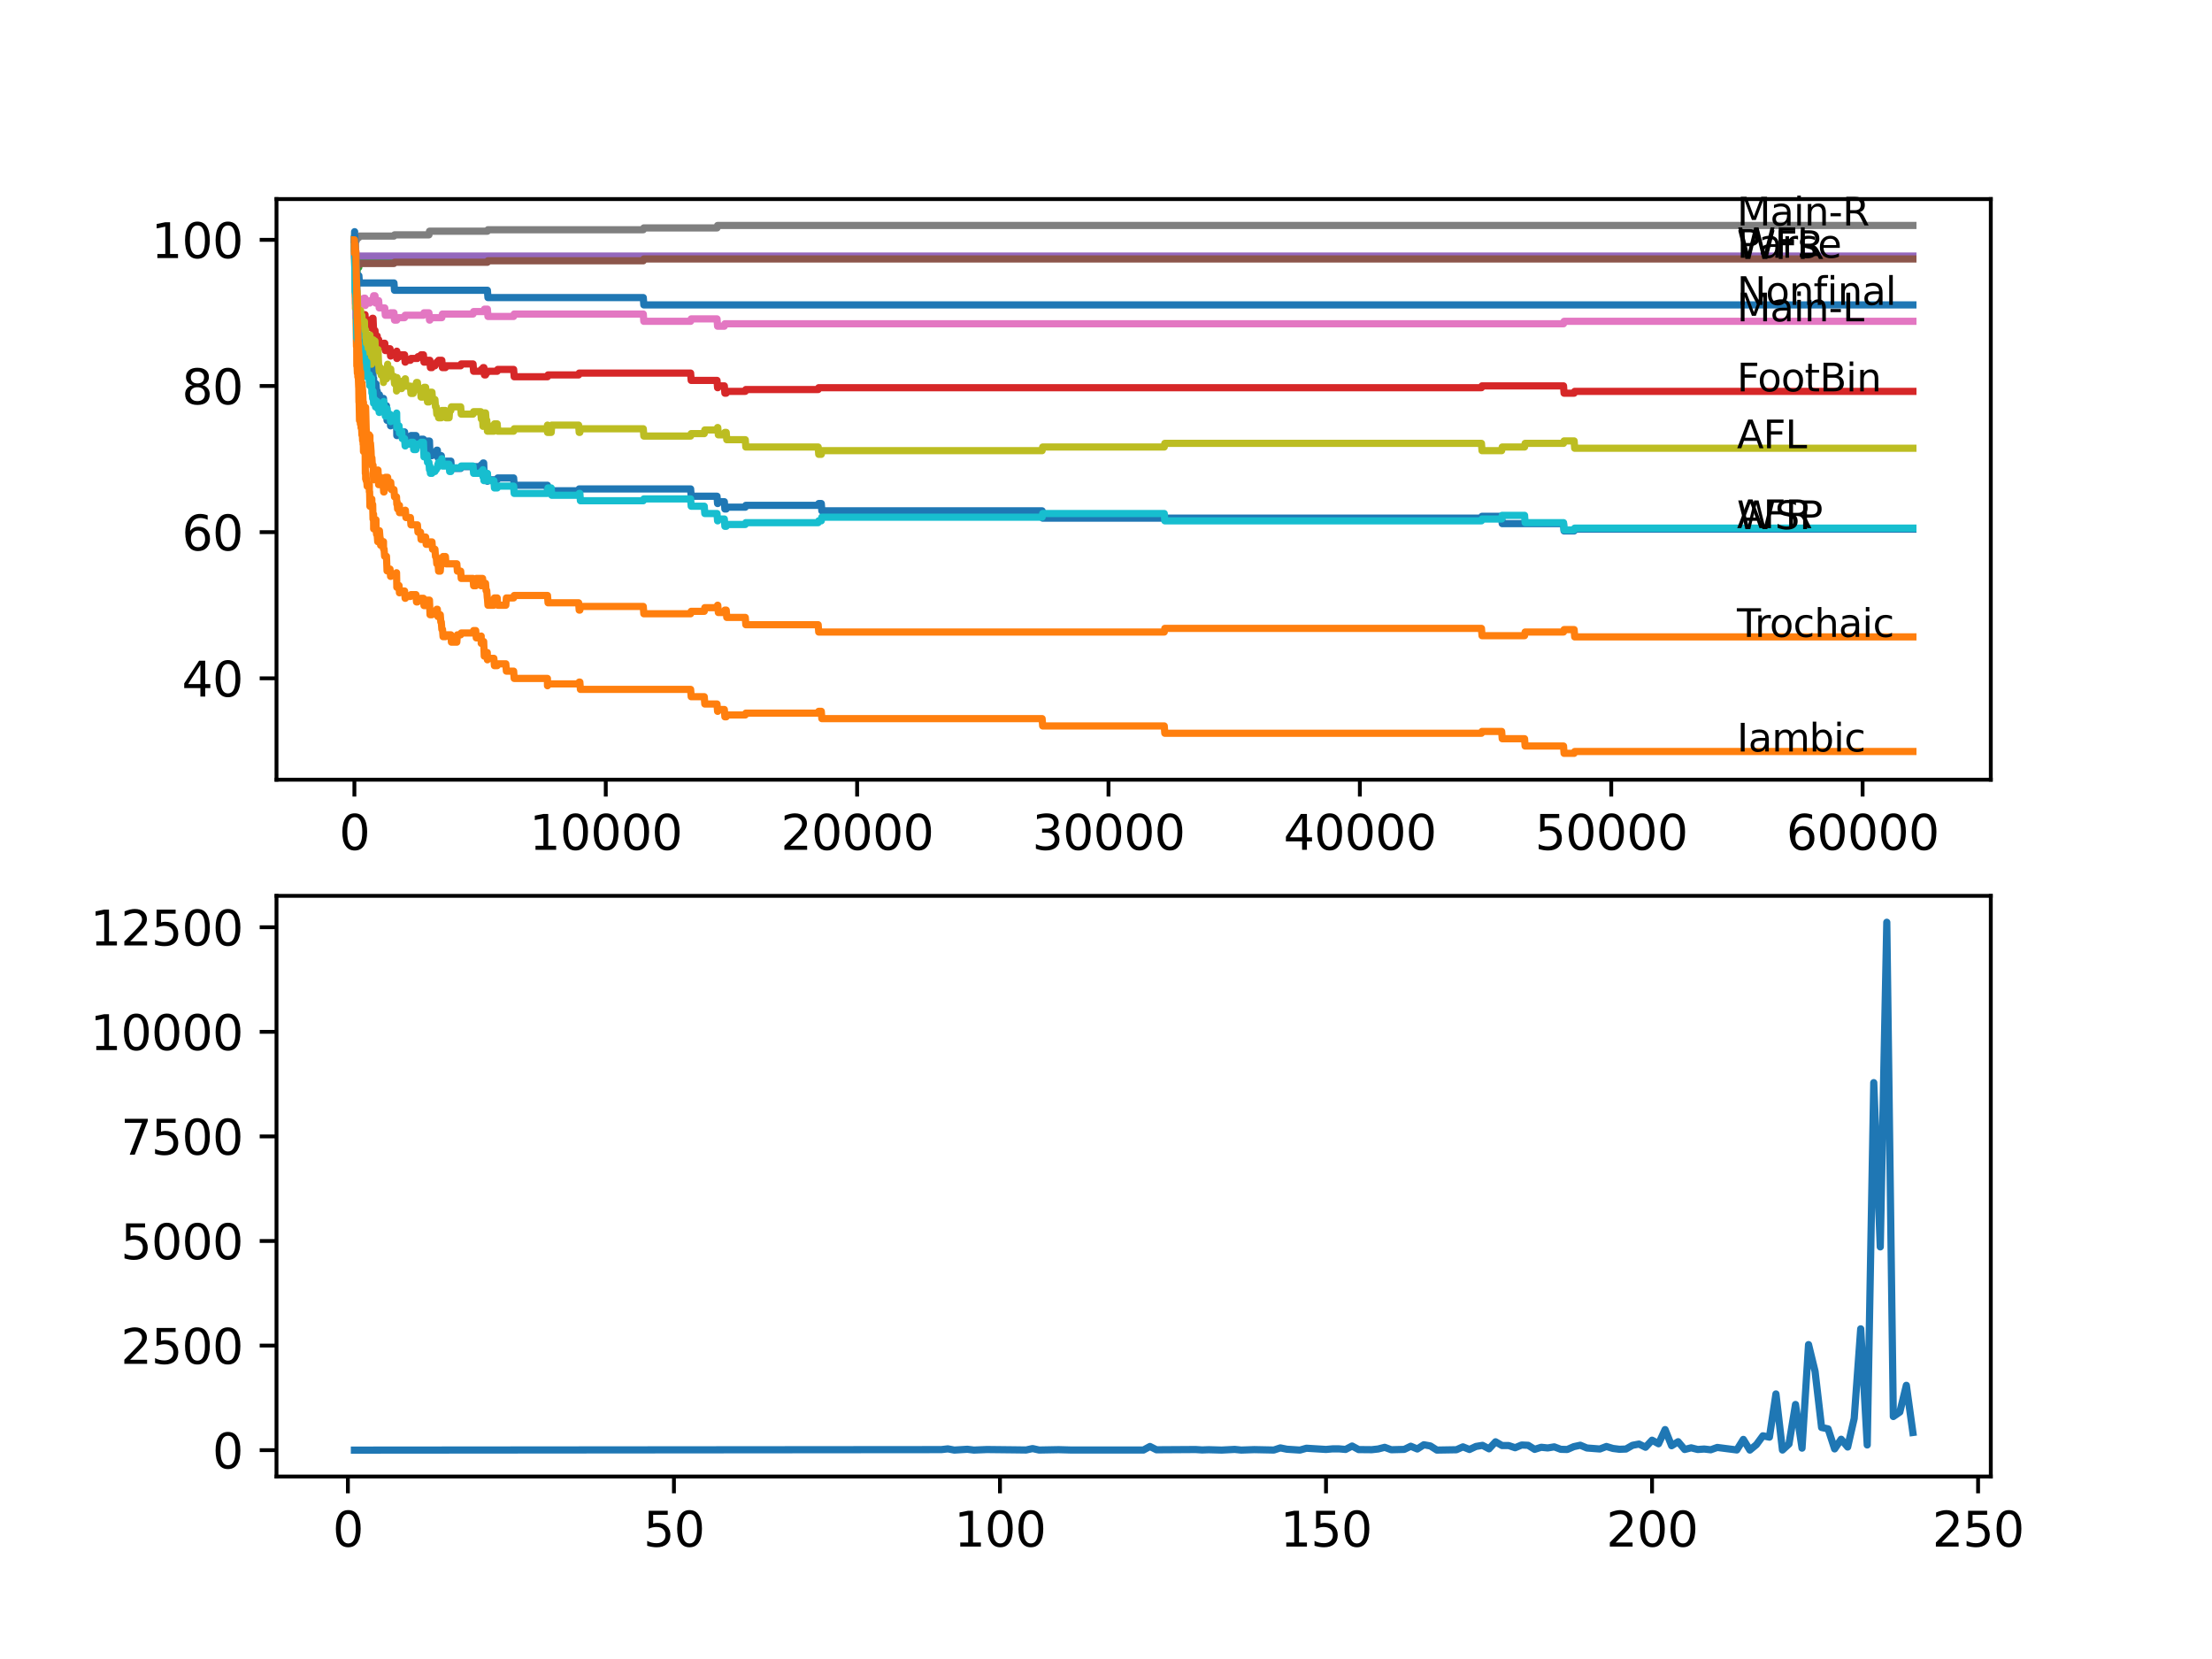 <?xml version="1.0" encoding="utf-8" standalone="no"?>
<!DOCTYPE svg PUBLIC "-//W3C//DTD SVG 1.1//EN"
  "http://www.w3.org/Graphics/SVG/1.1/DTD/svg11.dtd">
<svg xmlns:xlink="http://www.w3.org/1999/xlink" width="460.8pt" height="345.6pt" viewBox="0 0 460.8 345.6" xmlns="http://www.w3.org/2000/svg" version="1.1">
 <defs>
  <style type="text/css">*{stroke-linejoin: round; stroke-linecap: butt}</style>
 </defs>
 <g id="figure_1">
  <g id="patch_1">
   <path d="M 0 345.6 
L 460.8 345.6 
L 460.8 0 
L 0 0 
z
" style="fill: #ffffff"/>
  </g>
  <g id="axes_1">
   <g id="patch_2">
    <path d="M 57.6 162.432 
L 414.72 162.432 
L 414.72 41.472 
L 57.6 41.472 
z
" style="fill: #ffffff"/>
   </g>
   <g id="matplotlib.axis_1">
    <g id="xtick_1">
     <g id="line2d_1">
      <defs>
       <path id="m0b6d29fe6b" d="M 0 0 
L 0 3.5 
" style="stroke: #000000; stroke-width: 0.8"/>
      </defs>
      <g>
       <use xlink:href="#m0b6d29fe6b" x="73.827" y="162.432" style="stroke: #000000; stroke-width: 0.8"/>
      </g>
     </g>
     <g id="text_1">
      <!-- 0 -->
      <g transform="translate(70.646 177.03)scale(0.1 -0.1)">
       <defs>
        <path id="DejaVuSans-30" d="M 2034 4250 
Q 1547 4250 1301 3770 
Q 1056 3291 1056 2328 
Q 1056 1369 1301 889 
Q 1547 409 2034 409 
Q 2525 409 2770 889 
Q 3016 1369 3016 2328 
Q 3016 3291 2770 3770 
Q 2525 4250 2034 4250 
z
M 2034 4750 
Q 2819 4750 3233 4129 
Q 3647 3509 3647 2328 
Q 3647 1150 3233 529 
Q 2819 -91 2034 -91 
Q 1250 -91 836 529 
Q 422 1150 422 2328 
Q 422 3509 836 4129 
Q 1250 4750 2034 4750 
z
" transform="scale(0.016)"/>
       </defs>
       <use xlink:href="#DejaVuSans-30"/>
      </g>
     </g>
    </g>
    <g id="xtick_2">
     <g id="line2d_2">
      <g>
       <use xlink:href="#m0b6d29fe6b" x="126.192" y="162.432" style="stroke: #000000; stroke-width: 0.8"/>
      </g>
     </g>
     <g id="text_2">
      <!-- 10000 -->
      <g transform="translate(110.286 177.03)scale(0.1 -0.1)">
       <defs>
        <path id="DejaVuSans-31" d="M 794 531 
L 1825 531 
L 1825 4091 
L 703 3866 
L 703 4441 
L 1819 4666 
L 2450 4666 
L 2450 531 
L 3481 531 
L 3481 0 
L 794 0 
L 794 531 
z
" transform="scale(0.016)"/>
       </defs>
       <use xlink:href="#DejaVuSans-31"/>
       <use xlink:href="#DejaVuSans-30" x="63.623"/>
       <use xlink:href="#DejaVuSans-30" x="127.246"/>
       <use xlink:href="#DejaVuSans-30" x="190.869"/>
       <use xlink:href="#DejaVuSans-30" x="254.492"/>
      </g>
     </g>
    </g>
    <g id="xtick_3">
     <g id="line2d_3">
      <g>
       <use xlink:href="#m0b6d29fe6b" x="178.556" y="162.432" style="stroke: #000000; stroke-width: 0.8"/>
      </g>
     </g>
     <g id="text_3">
      <!-- 20000 -->
      <g transform="translate(162.65 177.03)scale(0.1 -0.1)">
       <defs>
        <path id="DejaVuSans-32" d="M 1228 531 
L 3431 531 
L 3431 0 
L 469 0 
L 469 531 
Q 828 903 1448 1529 
Q 2069 2156 2228 2338 
Q 2531 2678 2651 2914 
Q 2772 3150 2772 3378 
Q 2772 3750 2511 3984 
Q 2250 4219 1831 4219 
Q 1534 4219 1204 4116 
Q 875 4013 500 3803 
L 500 4441 
Q 881 4594 1212 4672 
Q 1544 4750 1819 4750 
Q 2544 4750 2975 4387 
Q 3406 4025 3406 3419 
Q 3406 3131 3298 2873 
Q 3191 2616 2906 2266 
Q 2828 2175 2409 1742 
Q 1991 1309 1228 531 
z
" transform="scale(0.016)"/>
       </defs>
       <use xlink:href="#DejaVuSans-32"/>
       <use xlink:href="#DejaVuSans-30" x="63.623"/>
       <use xlink:href="#DejaVuSans-30" x="127.246"/>
       <use xlink:href="#DejaVuSans-30" x="190.869"/>
       <use xlink:href="#DejaVuSans-30" x="254.492"/>
      </g>
     </g>
    </g>
    <g id="xtick_4">
     <g id="line2d_4">
      <g>
       <use xlink:href="#m0b6d29fe6b" x="230.921" y="162.432" style="stroke: #000000; stroke-width: 0.8"/>
      </g>
     </g>
     <g id="text_4">
      <!-- 30000 -->
      <g transform="translate(215.015 177.03)scale(0.1 -0.1)">
       <defs>
        <path id="DejaVuSans-33" d="M 2597 2516 
Q 3050 2419 3304 2112 
Q 3559 1806 3559 1356 
Q 3559 666 3084 287 
Q 2609 -91 1734 -91 
Q 1441 -91 1130 -33 
Q 819 25 488 141 
L 488 750 
Q 750 597 1062 519 
Q 1375 441 1716 441 
Q 2309 441 2620 675 
Q 2931 909 2931 1356 
Q 2931 1769 2642 2001 
Q 2353 2234 1838 2234 
L 1294 2234 
L 1294 2753 
L 1863 2753 
Q 2328 2753 2575 2939 
Q 2822 3125 2822 3475 
Q 2822 3834 2567 4026 
Q 2313 4219 1838 4219 
Q 1578 4219 1281 4162 
Q 984 4106 628 3988 
L 628 4550 
Q 988 4650 1302 4700 
Q 1616 4750 1894 4750 
Q 2613 4750 3031 4423 
Q 3450 4097 3450 3541 
Q 3450 3153 3228 2886 
Q 3006 2619 2597 2516 
z
" transform="scale(0.016)"/>
       </defs>
       <use xlink:href="#DejaVuSans-33"/>
       <use xlink:href="#DejaVuSans-30" x="63.623"/>
       <use xlink:href="#DejaVuSans-30" x="127.246"/>
       <use xlink:href="#DejaVuSans-30" x="190.869"/>
       <use xlink:href="#DejaVuSans-30" x="254.492"/>
      </g>
     </g>
    </g>
    <g id="xtick_5">
     <g id="line2d_5">
      <g>
       <use xlink:href="#m0b6d29fe6b" x="283.285" y="162.432" style="stroke: #000000; stroke-width: 0.8"/>
      </g>
     </g>
     <g id="text_5">
      <!-- 40000 -->
      <g transform="translate(267.379 177.03)scale(0.1 -0.1)">
       <defs>
        <path id="DejaVuSans-34" d="M 2419 4116 
L 825 1625 
L 2419 1625 
L 2419 4116 
z
M 2253 4666 
L 3047 4666 
L 3047 1625 
L 3713 1625 
L 3713 1100 
L 3047 1100 
L 3047 0 
L 2419 0 
L 2419 1100 
L 313 1100 
L 313 1709 
L 2253 4666 
z
" transform="scale(0.016)"/>
       </defs>
       <use xlink:href="#DejaVuSans-34"/>
       <use xlink:href="#DejaVuSans-30" x="63.623"/>
       <use xlink:href="#DejaVuSans-30" x="127.246"/>
       <use xlink:href="#DejaVuSans-30" x="190.869"/>
       <use xlink:href="#DejaVuSans-30" x="254.492"/>
      </g>
     </g>
    </g>
    <g id="xtick_6">
     <g id="line2d_6">
      <g>
       <use xlink:href="#m0b6d29fe6b" x="335.65" y="162.432" style="stroke: #000000; stroke-width: 0.8"/>
      </g>
     </g>
     <g id="text_6">
      <!-- 50000 -->
      <g transform="translate(319.744 177.03)scale(0.1 -0.1)">
       <defs>
        <path id="DejaVuSans-35" d="M 691 4666 
L 3169 4666 
L 3169 4134 
L 1269 4134 
L 1269 2991 
Q 1406 3038 1543 3061 
Q 1681 3084 1819 3084 
Q 2600 3084 3056 2656 
Q 3513 2228 3513 1497 
Q 3513 744 3044 326 
Q 2575 -91 1722 -91 
Q 1428 -91 1123 -41 
Q 819 9 494 109 
L 494 744 
Q 775 591 1075 516 
Q 1375 441 1709 441 
Q 2250 441 2565 725 
Q 2881 1009 2881 1497 
Q 2881 1984 2565 2268 
Q 2250 2553 1709 2553 
Q 1456 2553 1204 2497 
Q 953 2441 691 2322 
L 691 4666 
z
" transform="scale(0.016)"/>
       </defs>
       <use xlink:href="#DejaVuSans-35"/>
       <use xlink:href="#DejaVuSans-30" x="63.623"/>
       <use xlink:href="#DejaVuSans-30" x="127.246"/>
       <use xlink:href="#DejaVuSans-30" x="190.869"/>
       <use xlink:href="#DejaVuSans-30" x="254.492"/>
      </g>
     </g>
    </g>
    <g id="xtick_7">
     <g id="line2d_7">
      <g>
       <use xlink:href="#m0b6d29fe6b" x="388.014" y="162.432" style="stroke: #000000; stroke-width: 0.8"/>
      </g>
     </g>
     <g id="text_7">
      <!-- 60000 -->
      <g transform="translate(372.108 177.03)scale(0.1 -0.1)">
       <defs>
        <path id="DejaVuSans-36" d="M 2113 2584 
Q 1688 2584 1439 2293 
Q 1191 2003 1191 1497 
Q 1191 994 1439 701 
Q 1688 409 2113 409 
Q 2538 409 2786 701 
Q 3034 994 3034 1497 
Q 3034 2003 2786 2293 
Q 2538 2584 2113 2584 
z
M 3366 4563 
L 3366 3988 
Q 3128 4100 2886 4159 
Q 2644 4219 2406 4219 
Q 1781 4219 1451 3797 
Q 1122 3375 1075 2522 
Q 1259 2794 1537 2939 
Q 1816 3084 2150 3084 
Q 2853 3084 3261 2657 
Q 3669 2231 3669 1497 
Q 3669 778 3244 343 
Q 2819 -91 2113 -91 
Q 1303 -91 875 529 
Q 447 1150 447 2328 
Q 447 3434 972 4092 
Q 1497 4750 2381 4750 
Q 2619 4750 2861 4703 
Q 3103 4656 3366 4563 
z
" transform="scale(0.016)"/>
       </defs>
       <use xlink:href="#DejaVuSans-36"/>
       <use xlink:href="#DejaVuSans-30" x="63.623"/>
       <use xlink:href="#DejaVuSans-30" x="127.246"/>
       <use xlink:href="#DejaVuSans-30" x="190.869"/>
       <use xlink:href="#DejaVuSans-30" x="254.492"/>
      </g>
     </g>
    </g>
   </g>
   <g id="matplotlib.axis_2">
    <g id="ytick_1">
     <g id="line2d_8">
      <defs>
       <path id="me5b6b0dedb" d="M 0 0 
L -3.5 0 
" style="stroke: #000000; stroke-width: 0.8"/>
      </defs>
      <g>
       <use xlink:href="#me5b6b0dedb" x="57.6" y="141.304" style="stroke: #000000; stroke-width: 0.8"/>
      </g>
     </g>
     <g id="text_8">
      <!-- 40 -->
      <g transform="translate(37.875 145.104)scale(0.1 -0.1)">
       <use xlink:href="#DejaVuSans-34"/>
       <use xlink:href="#DejaVuSans-30" x="63.623"/>
      </g>
     </g>
    </g>
    <g id="ytick_2">
     <g id="line2d_9">
      <g>
       <use xlink:href="#me5b6b0dedb" x="57.6" y="110.858" style="stroke: #000000; stroke-width: 0.8"/>
      </g>
     </g>
     <g id="text_9">
      <!-- 60 -->
      <g transform="translate(37.875 114.657)scale(0.1 -0.1)">
       <use xlink:href="#DejaVuSans-36"/>
       <use xlink:href="#DejaVuSans-30" x="63.623"/>
      </g>
     </g>
    </g>
    <g id="ytick_3">
     <g id="line2d_10">
      <g>
       <use xlink:href="#me5b6b0dedb" x="57.6" y="80.411" style="stroke: #000000; stroke-width: 0.8"/>
      </g>
     </g>
     <g id="text_10">
      <!-- 80 -->
      <g transform="translate(37.875 84.21)scale(0.1 -0.1)">
       <defs>
        <path id="DejaVuSans-38" d="M 2034 2216 
Q 1584 2216 1326 1975 
Q 1069 1734 1069 1313 
Q 1069 891 1326 650 
Q 1584 409 2034 409 
Q 2484 409 2743 651 
Q 3003 894 3003 1313 
Q 3003 1734 2745 1975 
Q 2488 2216 2034 2216 
z
M 1403 2484 
Q 997 2584 770 2862 
Q 544 3141 544 3541 
Q 544 4100 942 4425 
Q 1341 4750 2034 4750 
Q 2731 4750 3128 4425 
Q 3525 4100 3525 3541 
Q 3525 3141 3298 2862 
Q 3072 2584 2669 2484 
Q 3125 2378 3379 2068 
Q 3634 1759 3634 1313 
Q 3634 634 3220 271 
Q 2806 -91 2034 -91 
Q 1263 -91 848 271 
Q 434 634 434 1313 
Q 434 1759 690 2068 
Q 947 2378 1403 2484 
z
M 1172 3481 
Q 1172 3119 1398 2916 
Q 1625 2713 2034 2713 
Q 2441 2713 2670 2916 
Q 2900 3119 2900 3481 
Q 2900 3844 2670 4047 
Q 2441 4250 2034 4250 
Q 1625 4250 1398 4047 
Q 1172 3844 1172 3481 
z
" transform="scale(0.016)"/>
       </defs>
       <use xlink:href="#DejaVuSans-38"/>
       <use xlink:href="#DejaVuSans-30" x="63.623"/>
      </g>
     </g>
    </g>
    <g id="ytick_4">
     <g id="line2d_11">
      <g>
       <use xlink:href="#me5b6b0dedb" x="57.6" y="49.964" style="stroke: #000000; stroke-width: 0.8"/>
      </g>
     </g>
     <g id="text_11">
      <!-- 100 -->
      <g transform="translate(31.512 53.763)scale(0.1 -0.1)">
       <use xlink:href="#DejaVuSans-31"/>
       <use xlink:href="#DejaVuSans-30" x="63.623"/>
       <use xlink:href="#DejaVuSans-30" x="127.246"/>
      </g>
     </g>
    </g>
   </g>
   <g id="line2d_12">
    <path d="M 73.833 49.964 
L 73.875 48.264 
L 73.901 51.309 
L 73.927 50.928 
L 73.932 50.928 
L 74.026 56.891 
L 74.058 56.383 
L 74.126 54.557 
L 74.157 56.84 
L 74.163 56.333 
L 74.273 59.327 
L 74.278 58.565 
L 74.283 58.565 
L 74.309 56.916 
L 74.367 62.244 
L 74.372 61.483 
L 74.403 61.483 
L 74.451 63.005 
L 74.513 62.625 
L 74.519 62.625 
L 74.54 62.244 
L 74.55 65.289 
L 74.597 64.908 
L 74.608 64.908 
L 74.723 67.953 
L 74.728 67.192 
L 74.781 69.552 
L 74.822 69.552 
L 74.849 69.552 
L 74.88 68.79 
L 74.885 70.313 
L 74.959 69.552 
L 74.969 69.552 
L 75.084 71.074 
L 75.131 71.074 
L 75.252 70.313 
L 75.32 70.313 
L 75.33 69.805 
L 75.336 71.328 
L 75.419 70.947 
L 75.477 70.947 
L 75.535 72.469 
L 75.587 72.089 
L 75.597 72.089 
L 75.639 71.708 
L 75.645 73.231 
L 75.692 73.231 
L 75.718 73.231 
L 75.833 72.469 
L 75.917 72.469 
L 76.037 71.708 
L 76.09 71.708 
L 76.173 75.895 
L 76.21 75.133 
L 76.257 74.753 
L 76.262 76.275 
L 76.31 75.895 
L 76.372 75.895 
L 76.488 75.514 
L 76.891 75.514 
L 76.996 75.133 
L 77.064 78.178 
L 77.111 77.798 
L 77.174 77.798 
L 77.289 77.417 
L 77.294 77.417 
L 77.414 76.656 
L 77.472 76.656 
L 77.587 76.275 
L 77.634 76.275 
L 77.755 79.32 
L 77.776 79.32 
L 77.833 78.812 
L 77.839 80.335 
L 77.875 80.335 
L 78.231 80.335 
L 78.331 79.954 
L 78.446 81.477 
L 78.572 81.477 
L 78.687 82.999 
L 78.745 82.999 
L 78.865 82.238 
L 79.043 82.238 
L 79.158 83.76 
L 79.294 83.76 
L 79.41 83.379 
L 79.813 83.379 
L 79.886 82.999 
L 79.891 84.521 
L 79.907 84.521 
L 80.509 84.521 
L 80.63 87.566 
L 80.755 87.566 
L 80.871 87.185 
L 81.248 87.185 
L 81.363 88.708 
L 81.394 88.708 
L 81.509 88.327 
L 82.07 88.327 
L 82.185 88.073 
L 82.599 88.073 
L 82.609 87.693 
L 82.667 90.737 
L 82.672 90.737 
L 82.714 90.737 
L 82.829 90.357 
L 83.211 90.357 
L 83.326 89.976 
L 84.279 89.976 
L 84.395 91.499 
L 84.447 91.499 
L 84.562 91.118 
L 85.494 91.118 
L 85.609 90.737 
L 86.652 90.737 
L 86.767 92.26 
L 86.955 92.26 
L 87.07 91.879 
L 87.599 91.879 
L 87.715 91.499 
L 88.207 91.499 
L 88.322 93.021 
L 88.668 93.021 
L 88.783 92.64 
L 88.945 92.64 
L 89.06 91.879 
L 89.464 91.879 
L 89.584 94.924 
L 89.987 94.924 
L 90.102 94.543 
L 90.605 94.543 
L 90.72 94.163 
L 90.877 94.163 
L 90.993 93.782 
L 91.108 93.782 
L 91.223 95.304 
L 91.254 95.304 
L 91.37 94.924 
L 91.93 94.924 
L 92.045 96.446 
L 92.789 96.446 
L 92.904 96.066 
L 93.92 96.066 
L 94.035 97.588 
L 95.967 97.588 
L 96.082 97.207 
L 100.156 97.207 
L 100.272 96.827 
L 100.533 96.827 
L 100.649 96.446 
L 100.759 96.446 
L 100.879 99.491 
L 101.146 99.491 
L 101.261 99.11 
L 101.397 99.11 
L 101.507 98.73 
L 101.534 100.252 
L 101.623 99.948 
L 103.576 99.948 
L 103.691 99.567 
L 107 99.567 
L 107.116 101.089 
L 114.038 101.089 
L 114.054 102.612 
L 114.148 102.231 
L 120.542 102.231 
L 120.657 101.851 
L 143.87 101.851 
L 143.985 103.373 
L 149.368 103.373 
L 149.484 104.895 
L 149.526 104.895 
L 149.641 104.515 
L 150.892 104.515 
L 151.007 106.037 
L 151.285 106.037 
L 151.4 105.656 
L 155.254 105.656 
L 155.369 105.276 
L 170.44 105.276 
L 170.555 104.895 
L 171.089 104.895 
L 171.204 106.418 
L 217.091 106.418 
L 217.207 107.94 
L 308.614 107.94 
L 308.729 107.559 
L 312.824 107.559 
L 312.939 109.082 
L 325.711 109.082 
L 325.826 110.604 
L 327.921 110.604 
L 328.036 110.223 
L 398.487 110.223 
L 398.487 110.223 
" clip-path="url(#p4aec063106)" style="fill: none; stroke: #1f77b4; stroke-width: 1.5; stroke-linecap: square"/>
   </g>
   <g id="line2d_13">
    <path d="M 73.833 49.964 
L 73.838 49.964 
L 73.843 49.584 
L 73.88 53.389 
L 73.89 53.389 
L 74.032 63.285 
L 74.037 63.285 
L 74.053 62.777 
L 74.058 64.299 
L 74.126 63.538 
L 74.262 72.165 
L 74.273 72.165 
L 74.304 70.135 
L 74.33 76.224 
L 74.356 75.463 
L 74.362 75.463 
L 74.451 77.747 
L 74.477 77.366 
L 74.493 77.366 
L 74.508 74.322 
L 74.55 78.508 
L 74.602 77.62 
L 74.608 77.62 
L 74.723 80.665 
L 74.728 79.903 
L 74.781 83.785 
L 74.812 83.785 
L 74.817 83.785 
L 74.89 87.591 
L 74.938 86.83 
L 74.969 86.83 
L 75.084 88.352 
L 75.131 88.352 
L 75.21 87.591 
L 75.215 89.114 
L 75.231 89.114 
L 75.33 89.114 
L 75.398 90.636 
L 75.44 90.255 
L 75.477 90.255 
L 75.535 91.778 
L 75.587 91.397 
L 75.597 91.397 
L 75.639 91.017 
L 75.645 92.539 
L 75.692 92.539 
L 75.697 92.539 
L 75.718 94.061 
L 75.807 93.3 
L 75.917 93.3 
L 75.964 92.539 
L 75.969 94.061 
L 76.016 94.061 
L 76.043 94.061 
L 76.053 92.539 
L 76.105 98.628 
L 76.137 98.628 
L 76.163 98.628 
L 76.168 98.248 
L 76.173 99.77 
L 76.257 98.628 
L 76.294 100.151 
L 76.367 99.77 
L 76.372 99.77 
L 76.488 101.292 
L 76.891 101.292 
L 76.938 100.912 
L 76.943 102.434 
L 76.985 102.434 
L 76.996 102.434 
L 77.064 105.479 
L 77.111 105.098 
L 77.174 105.098 
L 77.289 104.718 
L 77.294 104.718 
L 77.414 103.956 
L 77.456 103.956 
L 77.472 105.479 
L 77.566 105.098 
L 77.634 105.098 
L 77.708 108.143 
L 77.75 107.635 
L 77.807 107.635 
L 77.818 107.128 
L 77.839 110.173 
L 77.891 110.173 
L 78.116 110.173 
L 78.231 108.65 
L 78.32 108.27 
L 78.326 109.792 
L 78.331 109.792 
L 78.446 111.314 
L 78.572 111.314 
L 78.687 112.837 
L 78.745 112.837 
L 78.865 112.076 
L 78.881 112.076 
L 78.996 110.553 
L 79.043 110.553 
L 79.158 112.076 
L 79.205 112.076 
L 79.294 113.598 
L 79.315 113.217 
L 79.813 113.217 
L 79.886 112.837 
L 79.891 114.359 
L 79.907 114.359 
L 80.007 114.359 
L 80.122 115.881 
L 80.509 115.881 
L 80.63 118.926 
L 80.755 118.926 
L 80.871 118.545 
L 81.248 118.545 
L 81.363 120.068 
L 81.394 120.068 
L 81.509 119.687 
L 82.599 119.687 
L 82.609 119.307 
L 82.667 122.351 
L 82.672 122.351 
L 82.714 122.351 
L 82.829 121.971 
L 83.127 121.971 
L 83.211 123.493 
L 83.237 123.113 
L 84.279 123.113 
L 84.395 124.635 
L 84.447 124.635 
L 84.562 124.254 
L 85.494 124.254 
L 85.609 123.874 
L 86.652 123.874 
L 86.767 125.396 
L 86.955 125.396 
L 87.07 125.015 
L 87.599 125.015 
L 87.715 124.635 
L 88.207 124.635 
L 88.322 126.157 
L 88.668 126.157 
L 88.783 125.777 
L 88.945 125.777 
L 89.06 125.015 
L 89.464 125.015 
L 89.584 128.06 
L 89.987 128.06 
L 90.102 127.68 
L 90.605 127.68 
L 90.72 127.299 
L 90.877 127.299 
L 90.993 126.918 
L 91.108 126.918 
L 91.223 128.441 
L 91.254 128.441 
L 91.37 128.06 
L 91.715 128.06 
L 91.83 129.582 
L 91.93 129.582 
L 92.045 131.105 
L 92.181 131.105 
L 92.296 132.627 
L 92.789 132.627 
L 92.904 132.247 
L 93.92 132.247 
L 94.035 133.769 
L 95.166 133.769 
L 95.281 132.247 
L 95.967 132.247 
L 96.082 131.866 
L 98.544 131.866 
L 98.659 131.359 
L 99.099 131.359 
L 99.214 132.881 
L 100.156 132.881 
L 100.24 132.5 
L 100.245 134.023 
L 100.251 134.023 
L 100.533 134.023 
L 100.649 133.642 
L 100.759 133.642 
L 100.879 136.687 
L 101.146 136.687 
L 101.261 136.306 
L 101.397 136.306 
L 101.507 135.926 
L 101.534 137.448 
L 101.623 137.143 
L 102.879 137.143 
L 102.995 138.666 
L 103.576 138.666 
L 103.691 138.285 
L 105.372 138.285 
L 105.487 139.808 
L 107 139.808 
L 107.116 141.33 
L 114.038 141.33 
L 114.054 142.852 
L 114.148 142.472 
L 120.542 142.472 
L 120.657 142.091 
L 120.793 142.091 
L 120.908 143.613 
L 143.87 143.613 
L 143.985 145.136 
L 146.708 145.136 
L 146.824 146.658 
L 149.368 146.658 
L 149.484 148.18 
L 149.526 148.18 
L 149.641 147.8 
L 150.892 147.8 
L 151.007 149.322 
L 151.285 149.322 
L 151.4 148.942 
L 155.254 148.942 
L 155.369 148.561 
L 170.44 148.561 
L 170.555 148.18 
L 171.089 148.18 
L 171.204 149.703 
L 217.091 149.703 
L 217.207 151.225 
L 242.535 151.225 
L 242.651 152.747 
L 308.614 152.747 
L 308.729 152.367 
L 312.824 152.367 
L 312.939 153.889 
L 317.595 153.889 
L 317.71 155.411 
L 325.711 155.411 
L 325.826 156.934 
L 327.921 156.934 
L 328.036 156.553 
L 398.487 156.553 
L 398.487 156.553 
" clip-path="url(#p4aec063106)" style="fill: none; stroke: #ff7f0e; stroke-width: 1.5; stroke-linecap: square"/>
   </g>
   <g id="line2d_14">
    <path d="M 73.833 49.964 
L 73.848 49.279 
L 73.864 52.324 
L 73.901 52.324 
L 73.906 52.324 
L 73.932 51.436 
L 73.953 53.973 
L 73.995 52.07 
L 74.121 57.094 
L 74.136 57.094 
L 74.236 59.124 
L 74.246 58.109 
L 74.288 58.109 
L 74.419 55.698 
L 74.739 55.698 
L 74.854 54.633 
L 82.07 54.633 
L 82.185 54.379 
L 101.534 54.379 
L 101.649 54.074 
L 134.005 54.074 
L 134.12 53.694 
L 398.487 53.694 
L 398.487 53.694 
" clip-path="url(#p4aec063106)" style="fill: none; stroke: #2ca02c; stroke-width: 1.5; stroke-linecap: square"/>
   </g>
   <g id="line2d_15">
    <path d="M 73.833 49.964 
L 73.948 54.734 
L 73.958 54.43 
L 73.969 54.43 
L 74.089 57.474 
L 74.173 56.079 
L 74.178 57.601 
L 74.194 57.601 
L 74.225 57.601 
L 74.241 57.297 
L 74.252 60.341 
L 74.267 60.341 
L 74.388 63.386 
L 74.451 63.386 
L 74.493 63.005 
L 74.508 66.05 
L 74.529 65.67 
L 74.561 65.67 
L 74.582 65.289 
L 74.587 66.811 
L 74.665 66.05 
L 74.739 66.05 
L 74.77 69.095 
L 74.854 68.714 
L 75.131 68.714 
L 75.252 67.953 
L 75.32 67.953 
L 75.435 67.065 
L 75.535 67.065 
L 75.655 66.304 
L 75.917 66.304 
L 76.037 65.543 
L 76.043 65.543 
L 76.163 68.587 
L 76.283 67.826 
L 76.294 67.826 
L 76.414 67.065 
L 76.891 67.065 
L 77.006 66.684 
L 77.027 66.684 
L 77.064 68.207 
L 77.137 67.826 
L 77.174 67.826 
L 77.289 67.446 
L 77.294 67.446 
L 77.414 66.684 
L 77.472 66.684 
L 77.587 66.304 
L 77.708 66.304 
L 77.823 68.841 
L 78.116 68.841 
L 78.231 70.363 
L 78.347 69.983 
L 78.572 69.983 
L 78.687 71.505 
L 78.745 71.505 
L 78.865 70.744 
L 78.881 70.744 
L 78.996 72.266 
L 79.294 72.266 
L 79.41 71.886 
L 79.813 71.886 
L 79.928 71.505 
L 80.153 71.505 
L 80.268 73.028 
L 80.755 73.028 
L 80.871 72.647 
L 81.248 72.647 
L 81.363 74.169 
L 81.394 74.169 
L 81.509 73.789 
L 82.07 73.789 
L 82.185 73.535 
L 82.599 73.535 
L 82.661 73.154 
L 82.667 74.677 
L 82.693 74.677 
L 82.714 74.677 
L 82.829 74.296 
L 83.211 74.296 
L 83.326 73.916 
L 84.279 73.916 
L 84.395 75.438 
L 84.447 75.438 
L 84.562 75.057 
L 85.494 75.057 
L 85.609 74.677 
L 86.955 74.677 
L 87.07 74.296 
L 87.599 74.296 
L 87.715 73.916 
L 88.207 73.916 
L 88.322 75.438 
L 88.668 75.438 
L 88.783 75.057 
L 89.547 75.057 
L 89.663 76.58 
L 89.987 76.58 
L 90.102 76.199 
L 90.605 76.199 
L 90.72 75.819 
L 90.877 75.819 
L 90.993 75.438 
L 91.254 75.438 
L 91.37 75.057 
L 92.04 75.057 
L 92.155 76.58 
L 92.789 76.58 
L 92.904 76.199 
L 95.967 76.199 
L 96.082 75.819 
L 98.544 75.819 
L 98.659 77.341 
L 100.156 77.341 
L 100.272 76.96 
L 100.533 76.96 
L 100.649 76.58 
L 100.806 76.58 
L 100.921 78.102 
L 101.146 78.102 
L 101.261 77.721 
L 101.397 77.721 
L 101.513 77.341 
L 103.576 77.341 
L 103.691 76.96 
L 107 76.96 
L 107.116 78.483 
L 114.054 78.483 
L 114.169 78.102 
L 120.542 78.102 
L 120.657 77.721 
L 143.87 77.721 
L 143.985 79.244 
L 149.368 79.244 
L 149.484 80.766 
L 149.526 80.766 
L 149.641 80.386 
L 150.892 80.386 
L 151.007 81.908 
L 151.285 81.908 
L 151.4 81.527 
L 155.254 81.527 
L 155.369 81.147 
L 170.44 81.147 
L 170.555 80.766 
L 308.614 80.766 
L 308.729 80.386 
L 325.711 80.386 
L 325.826 81.908 
L 327.921 81.908 
L 328.036 81.527 
L 398.487 81.527 
L 398.487 81.527 
" clip-path="url(#p4aec063106)" style="fill: none; stroke: #d62728; stroke-width: 1.5; stroke-linecap: square"/>
   </g>
   <g id="line2d_16">
    <path d="M 73.833 49.964 
L 73.838 49.66 
L 73.843 51.182 
L 73.927 50.801 
L 73.948 50.801 
L 74.063 52.324 
L 74.136 52.324 
L 74.157 53.846 
L 74.246 53.339 
L 398.487 53.339 
L 398.487 53.339 
" clip-path="url(#p4aec063106)" style="fill: none; stroke: #9467bd; stroke-width: 1.5; stroke-linecap: square"/>
   </g>
   <g id="line2d_17">
    <path d="M 73.833 49.964 
L 73.953 57.068 
L 73.964 56.18 
L 74.058 56.18 
L 74.173 55.876 
L 74.225 55.876 
L 74.346 55.191 
L 74.76 55.191 
L 74.875 54.886 
L 82.07 54.886 
L 82.185 54.633 
L 101.534 54.633 
L 101.649 54.328 
L 134.005 54.328 
L 134.12 53.948 
L 398.487 53.948 
L 398.487 53.948 
" clip-path="url(#p4aec063106)" style="fill: none; stroke: #8c564b; stroke-width: 1.5; stroke-linecap: square"/>
   </g>
   <g id="line2d_18">
    <path d="M 73.833 49.964 
L 73.838 49.66 
L 73.859 53.846 
L 73.901 52.146 
L 74.042 61.483 
L 74.058 61.483 
L 74.126 66.05 
L 74.173 63.64 
L 74.231 64.908 
L 74.294 62.371 
L 74.299 62.371 
L 74.309 63.894 
L 74.409 62.498 
L 74.503 62.498 
L 74.54 64.02 
L 74.613 62.625 
L 74.639 62.625 
L 74.754 62.117 
L 74.76 62.117 
L 74.875 63.64 
L 74.88 63.64 
L 74.995 63.132 
L 75.477 63.132 
L 75.592 62.625 
L 75.697 62.625 
L 75.812 62.117 
L 76.043 62.117 
L 76.1 63.64 
L 76.152 63.132 
L 77.027 63.132 
L 77.142 62.625 
L 77.708 62.625 
L 77.828 61.61 
L 78.116 61.61 
L 78.231 63.132 
L 78.572 63.132 
L 78.687 62.625 
L 78.881 62.625 
L 78.996 64.147 
L 80.153 64.147 
L 80.268 65.67 
L 81.248 65.67 
L 81.363 65.162 
L 82.07 65.162 
L 82.185 66.684 
L 82.661 66.684 
L 82.777 66.177 
L 84.279 66.177 
L 84.395 65.67 
L 88.207 65.67 
L 88.322 65.162 
L 89.359 65.162 
L 89.474 66.684 
L 89.547 66.684 
L 89.663 66.177 
L 92.04 66.177 
L 92.155 65.416 
L 98.544 65.416 
L 98.659 64.908 
L 100.806 64.908 
L 100.921 64.401 
L 101.534 64.401 
L 101.649 65.923 
L 107 65.923 
L 107.116 65.416 
L 134.005 65.416 
L 134.12 66.938 
L 143.87 66.938 
L 143.985 66.431 
L 149.368 66.431 
L 149.484 67.953 
L 150.892 67.953 
L 151.007 67.446 
L 325.711 67.446 
L 325.826 66.938 
L 398.487 66.938 
L 398.487 66.938 
" clip-path="url(#p4aec063106)" style="fill: none; stroke: #e377c2; stroke-width: 1.5; stroke-linecap: square"/>
   </g>
   <g id="line2d_19">
    <path d="M 73.833 49.964 
L 73.901 52.374 
L 73.943 50.345 
L 73.948 49.837 
L 73.953 51.36 
L 74.047 50.472 
L 74.058 50.472 
L 74.173 50.167 
L 74.225 50.167 
L 74.346 49.482 
L 74.76 49.482 
L 74.875 49.178 
L 82.07 49.178 
L 82.185 48.924 
L 89.359 48.924 
L 89.474 48.163 
L 101.534 48.163 
L 101.649 47.858 
L 134.005 47.858 
L 134.12 47.478 
L 149.368 47.478 
L 149.484 46.97 
L 398.487 46.97 
L 398.487 46.97 
" clip-path="url(#p4aec063106)" style="fill: none; stroke: #7f7f7f; stroke-width: 1.5; stroke-linecap: square"/>
   </g>
   <g id="line2d_20">
    <path d="M 73.833 49.964 
L 73.838 49.964 
L 73.979 58.997 
L 73.99 58.997 
L 74.026 58.489 
L 74.063 61.788 
L 74.068 61.788 
L 74.089 61.788 
L 74.194 60.138 
L 74.115 64.325 
L 74.205 60.9 
L 74.21 60.9 
L 74.225 60.392 
L 74.241 63.437 
L 74.299 62.422 
L 74.309 63.944 
L 74.367 60.646 
L 74.403 62.168 
L 74.451 61.788 
L 74.456 63.31 
L 74.493 63.31 
L 74.582 68.131 
L 74.613 67.243 
L 74.618 67.243 
L 74.739 64.452 
L 74.775 69.019 
L 74.859 67.496 
L 74.88 67.496 
L 75.016 64.705 
L 75.131 64.705 
L 75.21 67.75 
L 75.247 66.989 
L 75.32 66.989 
L 75.398 65.72 
L 75.404 67.243 
L 75.425 67.243 
L 75.477 67.243 
L 75.535 66.735 
L 75.54 68.258 
L 75.576 68.258 
L 75.587 68.258 
L 75.597 66.735 
L 75.702 66.989 
L 75.917 66.989 
L 75.98 70.034 
L 76.032 68.511 
L 76.043 68.511 
L 76.09 70.034 
L 76.152 68.765 
L 76.163 68.765 
L 76.257 71.049 
L 76.278 70.287 
L 76.294 70.287 
L 76.414 73.332 
L 76.535 70.287 
L 76.891 70.287 
L 76.938 71.81 
L 77.001 70.287 
L 77.027 70.287 
L 77.064 69.78 
L 77.069 71.302 
L 77.126 71.302 
L 77.174 71.302 
L 77.289 72.825 
L 77.294 72.825 
L 77.399 75.869 
L 77.409 74.347 
L 77.462 74.347 
L 77.577 72.825 
L 77.634 72.825 
L 77.755 70.795 
L 77.776 70.795 
L 77.807 72.317 
L 77.886 71.049 
L 78.116 71.049 
L 78.237 74.093 
L 78.331 74.093 
L 78.446 73.332 
L 78.572 73.332 
L 78.687 72.825 
L 78.745 72.825 
L 78.865 75.869 
L 78.881 75.869 
L 78.996 77.392 
L 79.043 77.392 
L 79.158 76.63 
L 79.294 76.63 
L 79.41 78.153 
L 79.813 78.153 
L 79.886 79.675 
L 79.923 78.914 
L 79.949 78.914 
L 80.064 77.392 
L 80.153 77.392 
L 80.268 78.914 
L 80.509 78.914 
L 80.63 77.392 
L 80.661 77.392 
L 80.755 75.869 
L 80.771 77.392 
L 81.248 77.392 
L 81.363 76.884 
L 81.394 76.884 
L 81.509 78.406 
L 82.07 78.406 
L 82.185 79.929 
L 82.599 79.929 
L 82.609 81.451 
L 82.667 78.66 
L 82.703 78.66 
L 82.714 78.66 
L 82.829 80.183 
L 83.127 80.183 
L 83.211 79.421 
L 83.216 80.944 
L 83.232 80.944 
L 83.677 80.944 
L 83.792 79.421 
L 84.279 79.421 
L 84.395 78.914 
L 84.447 78.914 
L 84.562 80.436 
L 85.494 80.436 
L 85.609 81.959 
L 86.07 81.959 
L 86.186 80.436 
L 86.652 80.436 
L 86.767 79.675 
L 86.955 79.675 
L 87.07 81.197 
L 87.599 81.197 
L 87.715 82.72 
L 88.207 82.72 
L 88.338 80.69 
L 88.668 80.69 
L 88.783 82.212 
L 88.945 82.212 
L 89.06 83.735 
L 89.359 83.735 
L 89.479 82.212 
L 89.547 82.212 
L 89.663 81.705 
L 89.987 81.705 
L 90.102 83.227 
L 90.605 83.227 
L 90.72 84.75 
L 90.877 84.75 
L 90.993 86.272 
L 91.108 86.272 
L 91.223 85.511 
L 91.254 85.511 
L 91.37 87.033 
L 91.93 87.033 
L 92.05 85.511 
L 92.789 85.511 
L 92.904 87.033 
L 93.553 87.033 
L 93.668 85.511 
L 93.92 85.511 
L 94.035 84.75 
L 95.967 84.75 
L 96.082 86.272 
L 98.544 86.272 
L 98.659 85.764 
L 100.156 85.764 
L 100.272 87.287 
L 100.533 87.287 
L 100.617 88.809 
L 100.643 87.287 
L 100.759 87.287 
L 100.874 86.018 
L 101.146 86.018 
L 101.261 87.541 
L 101.397 87.541 
L 101.507 89.063 
L 101.534 88.302 
L 101.539 89.824 
L 101.612 89.824 
L 102.89 89.824 
L 103.005 88.302 
L 103.576 88.302 
L 103.691 89.824 
L 107 89.824 
L 107.116 89.317 
L 114.038 89.317 
L 114.054 88.555 
L 114.059 90.078 
L 114.143 90.078 
L 114.824 90.078 
L 114.939 88.555 
L 120.542 88.555 
L 120.657 90.078 
L 120.793 90.078 
L 120.908 89.317 
L 134.005 89.317 
L 134.12 90.839 
L 143.87 90.839 
L 143.985 90.331 
L 146.708 90.331 
L 146.824 89.57 
L 149.368 89.57 
L 149.484 89.063 
L 149.526 89.063 
L 149.641 90.585 
L 150.892 90.585 
L 151.007 90.078 
L 151.285 90.078 
L 151.4 91.6 
L 155.254 91.6 
L 155.369 93.122 
L 170.44 93.122 
L 170.555 94.645 
L 171.089 94.645 
L 171.204 93.884 
L 217.091 93.884 
L 217.207 93.122 
L 242.535 93.122 
L 242.651 92.361 
L 308.614 92.361 
L 308.729 93.884 
L 312.824 93.884 
L 312.939 93.122 
L 317.595 93.122 
L 317.71 92.361 
L 325.711 92.361 
L 325.826 91.854 
L 327.921 91.854 
L 328.036 93.376 
L 398.487 93.376 
L 398.487 93.376 
" clip-path="url(#p4aec063106)" style="fill: none; stroke: #bcbd22; stroke-width: 1.5; stroke-linecap: square"/>
   </g>
   <g id="line2d_21">
    <path d="M 73.833 49.964 
L 73.979 60.773 
L 73.99 60.773 
L 74.026 58.743 
L 74.042 61.026 
L 74.095 59.453 
L 74.199 63.386 
L 74.157 57.804 
L 74.21 62.625 
L 74.236 61.813 
L 74.252 66.38 
L 74.267 65.873 
L 74.309 70.44 
L 74.388 68.664 
L 74.403 68.664 
L 74.493 67.902 
L 74.498 69.425 
L 74.503 69.425 
L 74.519 70.947 
L 74.566 68.917 
L 74.613 70.059 
L 74.618 70.059 
L 74.639 71.581 
L 74.728 70.313 
L 74.739 69.552 
L 74.765 72.596 
L 74.817 71.454 
L 74.932 73.992 
L 74.969 73.992 
L 75.084 73.231 
L 75.131 73.231 
L 75.21 72.469 
L 75.215 73.992 
L 75.231 73.992 
L 75.32 73.992 
L 75.33 75.514 
L 75.43 74.372 
L 75.477 74.372 
L 75.587 73.484 
L 75.702 75.387 
L 75.917 75.387 
L 75.98 74.626 
L 75.985 76.148 
L 76.016 76.148 
L 76.043 76.148 
L 76.158 78.432 
L 76.163 78.432 
L 76.31 75.768 
L 76.372 75.768 
L 76.414 75.387 
L 76.435 78.432 
L 76.446 78.432 
L 76.891 78.432 
L 76.938 78.051 
L 76.943 79.574 
L 76.985 79.574 
L 76.996 79.574 
L 77.027 78.812 
L 77.032 80.335 
L 77.1 79.954 
L 77.174 79.954 
L 77.289 79.574 
L 77.294 79.574 
L 77.399 78.812 
L 77.472 81.857 
L 77.514 81.477 
L 77.54 81.477 
L 77.634 82.999 
L 77.65 81.477 
L 77.708 81.477 
L 77.823 84.014 
L 77.833 84.014 
L 77.949 83.253 
L 78.116 83.253 
L 78.231 84.775 
L 78.357 83.633 
L 78.572 83.633 
L 78.687 85.156 
L 78.745 85.156 
L 78.865 84.394 
L 78.881 84.394 
L 78.996 85.917 
L 79.043 85.917 
L 79.158 85.156 
L 79.294 85.156 
L 79.41 84.775 
L 79.813 84.775 
L 79.938 83.633 
L 79.949 83.633 
L 80.064 85.156 
L 80.153 85.156 
L 80.268 86.678 
L 80.509 86.678 
L 80.63 85.156 
L 80.661 85.156 
L 80.755 86.678 
L 80.771 86.297 
L 81.248 86.297 
L 81.363 87.82 
L 81.394 87.82 
L 81.509 87.439 
L 82.07 87.439 
L 82.185 87.185 
L 82.599 87.185 
L 82.63 86.044 
L 82.667 89.088 
L 82.682 89.088 
L 82.714 89.088 
L 82.829 88.708 
L 83.127 88.708 
L 83.211 90.23 
L 83.237 89.849 
L 83.677 89.849 
L 83.792 91.372 
L 84.279 91.372 
L 84.395 92.894 
L 84.447 92.894 
L 84.562 92.513 
L 85.494 92.513 
L 85.609 92.133 
L 86.07 92.133 
L 86.186 93.655 
L 86.652 93.655 
L 86.767 92.894 
L 86.955 92.894 
L 87.07 92.513 
L 87.599 92.513 
L 87.715 92.133 
L 88.207 92.133 
L 88.327 95.178 
L 88.668 95.178 
L 88.783 94.797 
L 88.945 94.797 
L 89.06 96.319 
L 89.359 96.319 
L 89.464 97.842 
L 89.469 97.081 
L 89.547 97.081 
L 89.663 98.603 
L 89.987 98.603 
L 90.102 98.222 
L 90.605 98.222 
L 90.72 97.842 
L 90.877 97.842 
L 90.993 97.461 
L 91.108 97.461 
L 91.223 96.7 
L 91.254 96.7 
L 91.37 96.319 
L 91.93 96.319 
L 92.04 95.558 
L 92.155 97.081 
L 92.789 97.081 
L 92.904 96.7 
L 93.553 96.7 
L 93.668 98.222 
L 93.92 98.222 
L 94.035 97.461 
L 95.967 97.461 
L 96.082 97.081 
L 98.544 97.081 
L 98.659 98.603 
L 100.156 98.603 
L 100.272 98.222 
L 100.533 98.222 
L 100.617 97.842 
L 100.622 99.364 
L 100.628 99.364 
L 100.759 99.364 
L 100.806 98.603 
L 100.811 100.125 
L 100.863 100.125 
L 101.146 100.125 
L 101.261 99.745 
L 101.397 99.745 
L 101.523 98.603 
L 101.534 98.603 
L 101.649 100.125 
L 102.89 100.125 
L 103.005 101.648 
L 103.576 101.648 
L 103.691 101.267 
L 107 101.267 
L 107.116 102.789 
L 114.038 102.789 
L 114.153 101.648 
L 114.824 101.648 
L 114.939 103.17 
L 120.542 103.17 
L 120.657 102.789 
L 120.793 102.789 
L 120.908 104.312 
L 134.005 104.312 
L 134.12 103.931 
L 143.87 103.931 
L 143.985 105.453 
L 146.708 105.453 
L 146.824 106.976 
L 149.368 106.976 
L 149.484 108.498 
L 149.526 108.498 
L 149.641 108.117 
L 150.892 108.117 
L 151.007 109.64 
L 151.285 109.64 
L 151.4 109.259 
L 155.254 109.259 
L 155.369 108.879 
L 170.44 108.879 
L 170.555 108.498 
L 171.089 108.498 
L 171.204 107.737 
L 217.091 107.737 
L 217.207 106.976 
L 242.535 106.976 
L 242.651 108.498 
L 308.614 108.498 
L 308.729 108.117 
L 312.824 108.117 
L 312.939 107.356 
L 317.595 107.356 
L 317.71 108.879 
L 325.711 108.879 
L 325.826 110.401 
L 327.921 110.401 
L 328.036 110.02 
L 398.487 110.02 
L 398.487 110.02 
" clip-path="url(#p4aec063106)" style="fill: none; stroke: #17becf; stroke-width: 1.5; stroke-linecap: square"/>
   </g>
   <g id="line2d_22">
    <path d="M 73.833 49.964 
L 73.917 49.101 
L 73.922 50.624 
L 73.937 50.116 
L 73.948 50.116 
L 73.953 49.812 
L 73.964 52.857 
L 74.011 52.857 
L 74.058 52.857 
L 74.173 54.379 
L 74.225 54.379 
L 74.346 57.424 
L 74.76 57.424 
L 74.875 58.946 
L 82.07 58.946 
L 82.185 60.468 
L 101.534 60.468 
L 101.649 61.991 
L 134.005 61.991 
L 134.12 63.513 
L 398.487 63.513 
L 398.487 63.513 
" clip-path="url(#p4aec063106)" style="fill: none; stroke: #1f77b4; stroke-width: 1.5; stroke-linecap: square"/>
   </g>
   <g id="line2d_23">
    <path d="M 73.833 49.964 
L 73.843 49.964 
L 73.869 52.755 
L 73.953 50.852 
L 73.958 50.852 
L 74.074 52.374 
L 74.121 52.374 
L 74.252 58.464 
L 74.273 58.464 
L 74.403 66.076 
L 74.451 65.695 
L 74.456 67.217 
L 74.493 67.217 
L 74.608 71.784 
L 74.613 71.404 
L 74.639 71.404 
L 74.739 74.448 
L 74.754 73.687 
L 74.76 73.687 
L 74.875 77.493 
L 74.89 75.971 
L 74.985 77.493 
L 75.131 77.493 
L 75.21 80.538 
L 75.247 79.777 
L 75.398 79.777 
L 75.514 81.299 
L 75.535 81.299 
L 75.655 84.344 
L 75.697 84.344 
L 75.718 83.836 
L 75.723 85.359 
L 75.796 85.359 
L 75.917 85.359 
L 75.964 88.403 
L 76.032 86.881 
L 76.043 86.881 
L 76.053 88.403 
L 76.105 84.851 
L 76.142 84.851 
L 76.163 84.851 
L 76.289 89.418 
L 76.294 89.418 
L 76.372 90.94 
L 76.404 90.56 
L 76.891 90.56 
L 76.938 92.082 
L 77.001 91.321 
L 77.027 91.321 
L 77.064 90.814 
L 77.069 92.336 
L 77.126 92.336 
L 77.174 92.336 
L 77.289 93.858 
L 77.294 93.858 
L 77.414 96.903 
L 77.456 96.903 
L 77.472 95.381 
L 77.566 96.903 
L 77.708 96.903 
L 77.818 99.948 
L 77.823 98.425 
L 78.231 98.425 
L 78.32 99.948 
L 78.341 98.425 
L 78.572 98.425 
L 78.687 97.918 
L 78.745 97.918 
L 78.865 100.962 
L 79.205 100.962 
L 79.294 99.44 
L 79.315 100.962 
L 79.813 100.962 
L 79.928 102.485 
L 80.007 102.485 
L 80.122 100.962 
L 80.153 100.962 
L 80.268 99.44 
L 80.755 99.44 
L 80.871 100.962 
L 81.248 100.962 
L 81.363 100.455 
L 81.394 100.455 
L 81.509 101.977 
L 82.07 101.977 
L 82.185 103.5 
L 82.599 103.5 
L 82.661 105.022 
L 82.709 104.515 
L 82.714 104.515 
L 82.829 106.037 
L 83.127 106.037 
L 83.211 105.276 
L 83.216 106.798 
L 83.232 106.798 
L 84.279 106.798 
L 84.395 106.291 
L 84.447 106.291 
L 84.562 107.813 
L 85.494 107.813 
L 85.609 109.335 
L 86.955 109.335 
L 87.07 110.858 
L 87.599 110.858 
L 87.715 112.38 
L 88.207 112.38 
L 88.322 111.873 
L 88.668 111.873 
L 88.783 113.395 
L 89.547 113.395 
L 89.663 112.887 
L 89.987 112.887 
L 90.102 114.41 
L 90.605 114.41 
L 90.72 115.932 
L 90.877 115.932 
L 90.993 117.454 
L 91.254 117.454 
L 91.37 118.977 
L 91.715 118.977 
L 91.83 117.454 
L 92.181 117.454 
L 92.296 115.932 
L 92.789 115.932 
L 92.904 117.454 
L 95.166 117.454 
L 95.281 118.977 
L 95.967 118.977 
L 96.082 120.499 
L 98.544 120.499 
L 98.659 122.022 
L 99.099 122.022 
L 99.214 120.499 
L 100.156 120.499 
L 100.24 122.022 
L 100.266 120.499 
L 100.533 120.499 
L 100.649 122.022 
L 100.806 122.022 
L 100.921 121.514 
L 101.146 121.514 
L 101.261 123.036 
L 101.397 123.036 
L 101.513 124.559 
L 101.534 124.559 
L 101.649 126.081 
L 102.879 126.081 
L 102.995 124.559 
L 103.576 124.559 
L 103.691 126.081 
L 105.372 126.081 
L 105.487 124.559 
L 107 124.559 
L 107.116 124.051 
L 114.054 124.051 
L 114.169 125.574 
L 120.542 125.574 
L 120.657 127.096 
L 120.793 127.096 
L 120.908 126.335 
L 134.005 126.335 
L 134.12 127.857 
L 143.87 127.857 
L 143.985 127.35 
L 146.708 127.35 
L 146.824 126.589 
L 149.368 126.589 
L 149.484 126.081 
L 149.526 126.081 
L 149.641 127.603 
L 150.892 127.603 
L 151.007 127.096 
L 151.285 127.096 
L 151.4 128.618 
L 155.254 128.618 
L 155.369 130.141 
L 170.44 130.141 
L 170.555 131.663 
L 242.535 131.663 
L 242.651 130.902 
L 308.614 130.902 
L 308.729 132.424 
L 317.595 132.424 
L 317.71 131.663 
L 325.711 131.663 
L 325.826 131.156 
L 327.921 131.156 
L 328.036 132.678 
L 398.487 132.678 
L 398.487 132.678 
" clip-path="url(#p4aec063106)" style="fill: none; stroke: #ff7f0e; stroke-width: 1.5; stroke-linecap: square"/>
   </g>
   <g id="patch_3">
    <path d="M 57.6 162.432 
L 57.6 41.472 
" style="fill: none; stroke: #000000; stroke-width: 0.8; stroke-linejoin: miter; stroke-linecap: square"/>
   </g>
   <g id="patch_4">
    <path d="M 414.72 162.432 
L 414.72 41.472 
" style="fill: none; stroke: #000000; stroke-width: 0.8; stroke-linejoin: miter; stroke-linecap: square"/>
   </g>
   <g id="patch_5">
    <path d="M 57.6 162.432 
L 414.72 162.432 
" style="fill: none; stroke: #000000; stroke-width: 0.8; stroke-linejoin: miter; stroke-linecap: square"/>
   </g>
   <g id="patch_6">
    <path d="M 57.6 41.472 
L 414.72 41.472 
" style="fill: none; stroke: #000000; stroke-width: 0.8; stroke-linejoin: miter; stroke-linecap: square"/>
   </g>
   <g id="text_12">
    <!-- WSP -->
    <g transform="translate(361.832 110.223)scale(0.08 -0.08)">
     <defs>
      <path id="DejaVuSans-57" d="M 213 4666 
L 850 4666 
L 1831 722 
L 2809 4666 
L 3519 4666 
L 4500 722 
L 5478 4666 
L 6119 4666 
L 4947 0 
L 4153 0 
L 3169 4050 
L 2175 0 
L 1381 0 
L 213 4666 
z
" transform="scale(0.016)"/>
      <path id="DejaVuSans-53" d="M 3425 4513 
L 3425 3897 
Q 3066 4069 2747 4153 
Q 2428 4238 2131 4238 
Q 1616 4238 1336 4038 
Q 1056 3838 1056 3469 
Q 1056 3159 1242 3001 
Q 1428 2844 1947 2747 
L 2328 2669 
Q 3034 2534 3370 2195 
Q 3706 1856 3706 1288 
Q 3706 609 3251 259 
Q 2797 -91 1919 -91 
Q 1588 -91 1214 -16 
Q 841 59 441 206 
L 441 856 
Q 825 641 1194 531 
Q 1563 422 1919 422 
Q 2459 422 2753 634 
Q 3047 847 3047 1241 
Q 3047 1584 2836 1778 
Q 2625 1972 2144 2069 
L 1759 2144 
Q 1053 2284 737 2584 
Q 422 2884 422 3419 
Q 422 4038 858 4394 
Q 1294 4750 2059 4750 
Q 2388 4750 2728 4690 
Q 3069 4631 3425 4513 
z
" transform="scale(0.016)"/>
      <path id="DejaVuSans-50" d="M 1259 4147 
L 1259 2394 
L 2053 2394 
Q 2494 2394 2734 2622 
Q 2975 2850 2975 3272 
Q 2975 3691 2734 3919 
Q 2494 4147 2053 4147 
L 1259 4147 
z
M 628 4666 
L 2053 4666 
Q 2838 4666 3239 4311 
Q 3641 3956 3641 3272 
Q 3641 2581 3239 2228 
Q 2838 1875 2053 1875 
L 1259 1875 
L 1259 0 
L 628 0 
L 628 4666 
z
" transform="scale(0.016)"/>
     </defs>
     <use xlink:href="#DejaVuSans-57"/>
     <use xlink:href="#DejaVuSans-53" x="98.877"/>
     <use xlink:href="#DejaVuSans-50" x="162.354"/>
    </g>
   </g>
   <g id="text_13">
    <!-- Iambic -->
    <g transform="translate(361.832 156.553)scale(0.08 -0.08)">
     <defs>
      <path id="DejaVuSans-49" d="M 628 4666 
L 1259 4666 
L 1259 0 
L 628 0 
L 628 4666 
z
" transform="scale(0.016)"/>
      <path id="DejaVuSans-61" d="M 2194 1759 
Q 1497 1759 1228 1600 
Q 959 1441 959 1056 
Q 959 750 1161 570 
Q 1363 391 1709 391 
Q 2188 391 2477 730 
Q 2766 1069 2766 1631 
L 2766 1759 
L 2194 1759 
z
M 3341 1997 
L 3341 0 
L 2766 0 
L 2766 531 
Q 2569 213 2275 61 
Q 1981 -91 1556 -91 
Q 1019 -91 701 211 
Q 384 513 384 1019 
Q 384 1609 779 1909 
Q 1175 2209 1959 2209 
L 2766 2209 
L 2766 2266 
Q 2766 2663 2505 2880 
Q 2244 3097 1772 3097 
Q 1472 3097 1187 3025 
Q 903 2953 641 2809 
L 641 3341 
Q 956 3463 1253 3523 
Q 1550 3584 1831 3584 
Q 2591 3584 2966 3190 
Q 3341 2797 3341 1997 
z
" transform="scale(0.016)"/>
      <path id="DejaVuSans-6d" d="M 3328 2828 
Q 3544 3216 3844 3400 
Q 4144 3584 4550 3584 
Q 5097 3584 5394 3201 
Q 5691 2819 5691 2113 
L 5691 0 
L 5113 0 
L 5113 2094 
Q 5113 2597 4934 2840 
Q 4756 3084 4391 3084 
Q 3944 3084 3684 2787 
Q 3425 2491 3425 1978 
L 3425 0 
L 2847 0 
L 2847 2094 
Q 2847 2600 2669 2842 
Q 2491 3084 2119 3084 
Q 1678 3084 1418 2786 
Q 1159 2488 1159 1978 
L 1159 0 
L 581 0 
L 581 3500 
L 1159 3500 
L 1159 2956 
Q 1356 3278 1631 3431 
Q 1906 3584 2284 3584 
Q 2666 3584 2933 3390 
Q 3200 3197 3328 2828 
z
" transform="scale(0.016)"/>
      <path id="DejaVuSans-62" d="M 3116 1747 
Q 3116 2381 2855 2742 
Q 2594 3103 2138 3103 
Q 1681 3103 1420 2742 
Q 1159 2381 1159 1747 
Q 1159 1113 1420 752 
Q 1681 391 2138 391 
Q 2594 391 2855 752 
Q 3116 1113 3116 1747 
z
M 1159 2969 
Q 1341 3281 1617 3432 
Q 1894 3584 2278 3584 
Q 2916 3584 3314 3078 
Q 3713 2572 3713 1747 
Q 3713 922 3314 415 
Q 2916 -91 2278 -91 
Q 1894 -91 1617 61 
Q 1341 213 1159 525 
L 1159 0 
L 581 0 
L 581 4863 
L 1159 4863 
L 1159 2969 
z
" transform="scale(0.016)"/>
      <path id="DejaVuSans-69" d="M 603 3500 
L 1178 3500 
L 1178 0 
L 603 0 
L 603 3500 
z
M 603 4863 
L 1178 4863 
L 1178 4134 
L 603 4134 
L 603 4863 
z
" transform="scale(0.016)"/>
      <path id="DejaVuSans-63" d="M 3122 3366 
L 3122 2828 
Q 2878 2963 2633 3030 
Q 2388 3097 2138 3097 
Q 1578 3097 1268 2742 
Q 959 2388 959 1747 
Q 959 1106 1268 751 
Q 1578 397 2138 397 
Q 2388 397 2633 464 
Q 2878 531 3122 666 
L 3122 134 
Q 2881 22 2623 -34 
Q 2366 -91 2075 -91 
Q 1284 -91 818 406 
Q 353 903 353 1747 
Q 353 2603 823 3093 
Q 1294 3584 2113 3584 
Q 2378 3584 2631 3529 
Q 2884 3475 3122 3366 
z
" transform="scale(0.016)"/>
     </defs>
     <use xlink:href="#DejaVuSans-49"/>
     <use xlink:href="#DejaVuSans-61" x="29.492"/>
     <use xlink:href="#DejaVuSans-6d" x="90.771"/>
     <use xlink:href="#DejaVuSans-62" x="188.184"/>
     <use xlink:href="#DejaVuSans-69" x="251.66"/>
     <use xlink:href="#DejaVuSans-63" x="279.443"/>
    </g>
   </g>
   <g id="text_14">
    <!-- Parse -->
    <g transform="translate(361.832 53.694)scale(0.08 -0.08)">
     <defs>
      <path id="DejaVuSans-72" d="M 2631 2963 
Q 2534 3019 2420 3045 
Q 2306 3072 2169 3072 
Q 1681 3072 1420 2755 
Q 1159 2438 1159 1844 
L 1159 0 
L 581 0 
L 581 3500 
L 1159 3500 
L 1159 2956 
Q 1341 3275 1631 3429 
Q 1922 3584 2338 3584 
Q 2397 3584 2469 3576 
Q 2541 3569 2628 3553 
L 2631 2963 
z
" transform="scale(0.016)"/>
      <path id="DejaVuSans-73" d="M 2834 3397 
L 2834 2853 
Q 2591 2978 2328 3040 
Q 2066 3103 1784 3103 
Q 1356 3103 1142 2972 
Q 928 2841 928 2578 
Q 928 2378 1081 2264 
Q 1234 2150 1697 2047 
L 1894 2003 
Q 2506 1872 2764 1633 
Q 3022 1394 3022 966 
Q 3022 478 2636 193 
Q 2250 -91 1575 -91 
Q 1294 -91 989 -36 
Q 684 19 347 128 
L 347 722 
Q 666 556 975 473 
Q 1284 391 1588 391 
Q 1994 391 2212 530 
Q 2431 669 2431 922 
Q 2431 1156 2273 1281 
Q 2116 1406 1581 1522 
L 1381 1569 
Q 847 1681 609 1914 
Q 372 2147 372 2553 
Q 372 3047 722 3315 
Q 1072 3584 1716 3584 
Q 2034 3584 2315 3537 
Q 2597 3491 2834 3397 
z
" transform="scale(0.016)"/>
      <path id="DejaVuSans-65" d="M 3597 1894 
L 3597 1613 
L 953 1613 
Q 991 1019 1311 708 
Q 1631 397 2203 397 
Q 2534 397 2845 478 
Q 3156 559 3463 722 
L 3463 178 
Q 3153 47 2828 -22 
Q 2503 -91 2169 -91 
Q 1331 -91 842 396 
Q 353 884 353 1716 
Q 353 2575 817 3079 
Q 1281 3584 2069 3584 
Q 2775 3584 3186 3129 
Q 3597 2675 3597 1894 
z
M 3022 2063 
Q 3016 2534 2758 2815 
Q 2500 3097 2075 3097 
Q 1594 3097 1305 2825 
Q 1016 2553 972 2059 
L 3022 2063 
z
" transform="scale(0.016)"/>
     </defs>
     <use xlink:href="#DejaVuSans-50"/>
     <use xlink:href="#DejaVuSans-61" x="55.803"/>
     <use xlink:href="#DejaVuSans-72" x="117.082"/>
     <use xlink:href="#DejaVuSans-73" x="158.195"/>
     <use xlink:href="#DejaVuSans-65" x="210.295"/>
    </g>
   </g>
   <g id="text_15">
    <!-- FootBin -->
    <g transform="translate(361.832 81.527)scale(0.08 -0.08)">
     <defs>
      <path id="DejaVuSans-46" d="M 628 4666 
L 3309 4666 
L 3309 4134 
L 1259 4134 
L 1259 2759 
L 3109 2759 
L 3109 2228 
L 1259 2228 
L 1259 0 
L 628 0 
L 628 4666 
z
" transform="scale(0.016)"/>
      <path id="DejaVuSans-6f" d="M 1959 3097 
Q 1497 3097 1228 2736 
Q 959 2375 959 1747 
Q 959 1119 1226 758 
Q 1494 397 1959 397 
Q 2419 397 2687 759 
Q 2956 1122 2956 1747 
Q 2956 2369 2687 2733 
Q 2419 3097 1959 3097 
z
M 1959 3584 
Q 2709 3584 3137 3096 
Q 3566 2609 3566 1747 
Q 3566 888 3137 398 
Q 2709 -91 1959 -91 
Q 1206 -91 779 398 
Q 353 888 353 1747 
Q 353 2609 779 3096 
Q 1206 3584 1959 3584 
z
" transform="scale(0.016)"/>
      <path id="DejaVuSans-74" d="M 1172 4494 
L 1172 3500 
L 2356 3500 
L 2356 3053 
L 1172 3053 
L 1172 1153 
Q 1172 725 1289 603 
Q 1406 481 1766 481 
L 2356 481 
L 2356 0 
L 1766 0 
Q 1100 0 847 248 
Q 594 497 594 1153 
L 594 3053 
L 172 3053 
L 172 3500 
L 594 3500 
L 594 4494 
L 1172 4494 
z
" transform="scale(0.016)"/>
      <path id="DejaVuSans-42" d="M 1259 2228 
L 1259 519 
L 2272 519 
Q 2781 519 3026 730 
Q 3272 941 3272 1375 
Q 3272 1813 3026 2020 
Q 2781 2228 2272 2228 
L 1259 2228 
z
M 1259 4147 
L 1259 2741 
L 2194 2741 
Q 2656 2741 2882 2914 
Q 3109 3088 3109 3444 
Q 3109 3797 2882 3972 
Q 2656 4147 2194 4147 
L 1259 4147 
z
M 628 4666 
L 2241 4666 
Q 2963 4666 3353 4366 
Q 3744 4066 3744 3513 
Q 3744 3084 3544 2831 
Q 3344 2578 2956 2516 
Q 3422 2416 3680 2098 
Q 3938 1781 3938 1306 
Q 3938 681 3513 340 
Q 3088 0 2303 0 
L 628 0 
L 628 4666 
z
" transform="scale(0.016)"/>
      <path id="DejaVuSans-6e" d="M 3513 2113 
L 3513 0 
L 2938 0 
L 2938 2094 
Q 2938 2591 2744 2837 
Q 2550 3084 2163 3084 
Q 1697 3084 1428 2787 
Q 1159 2491 1159 1978 
L 1159 0 
L 581 0 
L 581 3500 
L 1159 3500 
L 1159 2956 
Q 1366 3272 1645 3428 
Q 1925 3584 2291 3584 
Q 2894 3584 3203 3211 
Q 3513 2838 3513 2113 
z
" transform="scale(0.016)"/>
     </defs>
     <use xlink:href="#DejaVuSans-46"/>
     <use xlink:href="#DejaVuSans-6f" x="53.895"/>
     <use xlink:href="#DejaVuSans-6f" x="115.076"/>
     <use xlink:href="#DejaVuSans-74" x="176.258"/>
     <use xlink:href="#DejaVuSans-42" x="215.467"/>
     <use xlink:href="#DejaVuSans-69" x="284.07"/>
     <use xlink:href="#DejaVuSans-6e" x="311.854"/>
    </g>
   </g>
   <g id="text_16">
    <!-- WFL -->
    <g transform="translate(361.832 53.339)scale(0.08 -0.08)">
     <defs>
      <path id="DejaVuSans-4c" d="M 628 4666 
L 1259 4666 
L 1259 531 
L 3531 531 
L 3531 0 
L 628 0 
L 628 4666 
z
" transform="scale(0.016)"/>
     </defs>
     <use xlink:href="#DejaVuSans-57"/>
     <use xlink:href="#DejaVuSans-46" x="98.877"/>
     <use xlink:href="#DejaVuSans-4c" x="156.396"/>
    </g>
   </g>
   <g id="text_17">
    <!-- WFR -->
    <g transform="translate(361.832 53.948)scale(0.08 -0.08)">
     <defs>
      <path id="DejaVuSans-52" d="M 2841 2188 
Q 3044 2119 3236 1894 
Q 3428 1669 3622 1275 
L 4263 0 
L 3584 0 
L 2988 1197 
Q 2756 1666 2539 1819 
Q 2322 1972 1947 1972 
L 1259 1972 
L 1259 0 
L 628 0 
L 628 4666 
L 2053 4666 
Q 2853 4666 3247 4331 
Q 3641 3997 3641 3322 
Q 3641 2881 3436 2590 
Q 3231 2300 2841 2188 
z
M 1259 4147 
L 1259 2491 
L 2053 2491 
Q 2509 2491 2742 2702 
Q 2975 2913 2975 3322 
Q 2975 3731 2742 3939 
Q 2509 4147 2053 4147 
L 1259 4147 
z
" transform="scale(0.016)"/>
     </defs>
     <use xlink:href="#DejaVuSans-57"/>
     <use xlink:href="#DejaVuSans-46" x="98.877"/>
     <use xlink:href="#DejaVuSans-52" x="156.396"/>
    </g>
   </g>
   <g id="text_18">
    <!-- Main-L -->
    <g transform="translate(361.832 66.938)scale(0.08 -0.08)">
     <defs>
      <path id="DejaVuSans-4d" d="M 628 4666 
L 1569 4666 
L 2759 1491 
L 3956 4666 
L 4897 4666 
L 4897 0 
L 4281 0 
L 4281 4097 
L 3078 897 
L 2444 897 
L 1241 4097 
L 1241 0 
L 628 0 
L 628 4666 
z
" transform="scale(0.016)"/>
      <path id="DejaVuSans-2d" d="M 313 2009 
L 1997 2009 
L 1997 1497 
L 313 1497 
L 313 2009 
z
" transform="scale(0.016)"/>
     </defs>
     <use xlink:href="#DejaVuSans-4d"/>
     <use xlink:href="#DejaVuSans-61" x="86.279"/>
     <use xlink:href="#DejaVuSans-69" x="147.559"/>
     <use xlink:href="#DejaVuSans-6e" x="175.342"/>
     <use xlink:href="#DejaVuSans-2d" x="238.721"/>
     <use xlink:href="#DejaVuSans-4c" x="274.805"/>
    </g>
   </g>
   <g id="text_19">
    <!-- Main-R -->
    <g transform="translate(361.832 46.97)scale(0.08 -0.08)">
     <use xlink:href="#DejaVuSans-4d"/>
     <use xlink:href="#DejaVuSans-61" x="86.279"/>
     <use xlink:href="#DejaVuSans-69" x="147.559"/>
     <use xlink:href="#DejaVuSans-6e" x="175.342"/>
     <use xlink:href="#DejaVuSans-2d" x="238.721"/>
     <use xlink:href="#DejaVuSans-52" x="274.805"/>
    </g>
   </g>
   <g id="text_20">
    <!-- AFL -->
    <g transform="translate(361.832 93.376)scale(0.08 -0.08)">
     <defs>
      <path id="DejaVuSans-41" d="M 2188 4044 
L 1331 1722 
L 3047 1722 
L 2188 4044 
z
M 1831 4666 
L 2547 4666 
L 4325 0 
L 3669 0 
L 3244 1197 
L 1141 1197 
L 716 0 
L 50 0 
L 1831 4666 
z
" transform="scale(0.016)"/>
     </defs>
     <use xlink:href="#DejaVuSans-41"/>
     <use xlink:href="#DejaVuSans-46" x="68.408"/>
     <use xlink:href="#DejaVuSans-4c" x="125.928"/>
    </g>
   </g>
   <g id="text_21">
    <!-- AFR -->
    <g transform="translate(361.832 110.02)scale(0.08 -0.08)">
     <use xlink:href="#DejaVuSans-41"/>
     <use xlink:href="#DejaVuSans-46" x="68.408"/>
     <use xlink:href="#DejaVuSans-52" x="125.928"/>
    </g>
   </g>
   <g id="text_22">
    <!-- Nonfinal -->
    <g transform="translate(361.832 63.513)scale(0.08 -0.08)">
     <defs>
      <path id="DejaVuSans-4e" d="M 628 4666 
L 1478 4666 
L 3547 763 
L 3547 4666 
L 4159 4666 
L 4159 0 
L 3309 0 
L 1241 3903 
L 1241 0 
L 628 0 
L 628 4666 
z
" transform="scale(0.016)"/>
      <path id="DejaVuSans-66" d="M 2375 4863 
L 2375 4384 
L 1825 4384 
Q 1516 4384 1395 4259 
Q 1275 4134 1275 3809 
L 1275 3500 
L 2222 3500 
L 2222 3053 
L 1275 3053 
L 1275 0 
L 697 0 
L 697 3053 
L 147 3053 
L 147 3500 
L 697 3500 
L 697 3744 
Q 697 4328 969 4595 
Q 1241 4863 1831 4863 
L 2375 4863 
z
" transform="scale(0.016)"/>
      <path id="DejaVuSans-6c" d="M 603 4863 
L 1178 4863 
L 1178 0 
L 603 0 
L 603 4863 
z
" transform="scale(0.016)"/>
     </defs>
     <use xlink:href="#DejaVuSans-4e"/>
     <use xlink:href="#DejaVuSans-6f" x="74.805"/>
     <use xlink:href="#DejaVuSans-6e" x="135.986"/>
     <use xlink:href="#DejaVuSans-66" x="199.365"/>
     <use xlink:href="#DejaVuSans-69" x="234.57"/>
     <use xlink:href="#DejaVuSans-6e" x="262.354"/>
     <use xlink:href="#DejaVuSans-61" x="325.732"/>
     <use xlink:href="#DejaVuSans-6c" x="387.012"/>
    </g>
   </g>
   <g id="text_23">
    <!-- Trochaic -->
    <g transform="translate(361.832 132.678)scale(0.08 -0.08)">
     <defs>
      <path id="DejaVuSans-54" d="M -19 4666 
L 3928 4666 
L 3928 4134 
L 2272 4134 
L 2272 0 
L 1638 0 
L 1638 4134 
L -19 4134 
L -19 4666 
z
" transform="scale(0.016)"/>
      <path id="DejaVuSans-68" d="M 3513 2113 
L 3513 0 
L 2938 0 
L 2938 2094 
Q 2938 2591 2744 2837 
Q 2550 3084 2163 3084 
Q 1697 3084 1428 2787 
Q 1159 2491 1159 1978 
L 1159 0 
L 581 0 
L 581 4863 
L 1159 4863 
L 1159 2956 
Q 1366 3272 1645 3428 
Q 1925 3584 2291 3584 
Q 2894 3584 3203 3211 
Q 3513 2838 3513 2113 
z
" transform="scale(0.016)"/>
     </defs>
     <use xlink:href="#DejaVuSans-54"/>
     <use xlink:href="#DejaVuSans-72" x="46.334"/>
     <use xlink:href="#DejaVuSans-6f" x="85.197"/>
     <use xlink:href="#DejaVuSans-63" x="146.379"/>
     <use xlink:href="#DejaVuSans-68" x="201.359"/>
     <use xlink:href="#DejaVuSans-61" x="264.738"/>
     <use xlink:href="#DejaVuSans-69" x="326.018"/>
     <use xlink:href="#DejaVuSans-63" x="353.801"/>
    </g>
   </g>
  </g>
  <g id="axes_2">
   <g id="patch_7">
    <path d="M 57.6 307.584 
L 414.72 307.584 
L 414.72 186.624 
L 57.6 186.624 
z
" style="fill: #ffffff"/>
   </g>
   <g id="matplotlib.axis_3">
    <g id="xtick_8">
     <g id="line2d_24">
      <g>
       <use xlink:href="#m0b6d29fe6b" x="72.474" y="307.584" style="stroke: #000000; stroke-width: 0.8"/>
      </g>
     </g>
     <g id="text_24">
      <!-- 0 -->
      <g transform="translate(69.293 322.182)scale(0.1 -0.1)">
       <use xlink:href="#DejaVuSans-30"/>
      </g>
     </g>
    </g>
    <g id="xtick_9">
     <g id="line2d_25">
      <g>
       <use xlink:href="#m0b6d29fe6b" x="140.394" y="307.584" style="stroke: #000000; stroke-width: 0.8"/>
      </g>
     </g>
     <g id="text_25">
      <!-- 50 -->
      <g transform="translate(134.031 322.182)scale(0.1 -0.1)">
       <use xlink:href="#DejaVuSans-35"/>
       <use xlink:href="#DejaVuSans-30" x="63.623"/>
      </g>
     </g>
    </g>
    <g id="xtick_10">
     <g id="line2d_26">
      <g>
       <use xlink:href="#m0b6d29fe6b" x="208.313" y="307.584" style="stroke: #000000; stroke-width: 0.8"/>
      </g>
     </g>
     <g id="text_26">
      <!-- 100 -->
      <g transform="translate(198.769 322.182)scale(0.1 -0.1)">
       <use xlink:href="#DejaVuSans-31"/>
       <use xlink:href="#DejaVuSans-30" x="63.623"/>
       <use xlink:href="#DejaVuSans-30" x="127.246"/>
      </g>
     </g>
    </g>
    <g id="xtick_11">
     <g id="line2d_27">
      <g>
       <use xlink:href="#m0b6d29fe6b" x="276.232" y="307.584" style="stroke: #000000; stroke-width: 0.8"/>
      </g>
     </g>
     <g id="text_27">
      <!-- 150 -->
      <g transform="translate(266.689 322.182)scale(0.1 -0.1)">
       <use xlink:href="#DejaVuSans-31"/>
       <use xlink:href="#DejaVuSans-35" x="63.623"/>
       <use xlink:href="#DejaVuSans-30" x="127.246"/>
      </g>
     </g>
    </g>
    <g id="xtick_12">
     <g id="line2d_28">
      <g>
       <use xlink:href="#m0b6d29fe6b" x="344.152" y="307.584" style="stroke: #000000; stroke-width: 0.8"/>
      </g>
     </g>
     <g id="text_28">
      <!-- 200 -->
      <g transform="translate(334.608 322.182)scale(0.1 -0.1)">
       <use xlink:href="#DejaVuSans-32"/>
       <use xlink:href="#DejaVuSans-30" x="63.623"/>
       <use xlink:href="#DejaVuSans-30" x="127.246"/>
      </g>
     </g>
    </g>
    <g id="xtick_13">
     <g id="line2d_29">
      <g>
       <use xlink:href="#m0b6d29fe6b" x="412.071" y="307.584" style="stroke: #000000; stroke-width: 0.8"/>
      </g>
     </g>
     <g id="text_29">
      <!-- 250 -->
      <g transform="translate(402.527 322.182)scale(0.1 -0.1)">
       <use xlink:href="#DejaVuSans-32"/>
       <use xlink:href="#DejaVuSans-35" x="63.623"/>
       <use xlink:href="#DejaVuSans-30" x="127.246"/>
      </g>
     </g>
    </g>
   </g>
   <g id="matplotlib.axis_4">
    <g id="ytick_5">
     <g id="line2d_30">
      <g>
       <use xlink:href="#me5b6b0dedb" x="57.6" y="302.095" style="stroke: #000000; stroke-width: 0.8"/>
      </g>
     </g>
     <g id="text_30">
      <!-- 0 -->
      <g transform="translate(44.237 305.894)scale(0.1 -0.1)">
       <use xlink:href="#DejaVuSans-30"/>
      </g>
     </g>
    </g>
    <g id="ytick_6">
     <g id="line2d_31">
      <g>
       <use xlink:href="#me5b6b0dedb" x="57.6" y="280.307" style="stroke: #000000; stroke-width: 0.8"/>
      </g>
     </g>
     <g id="text_31">
      <!-- 2500 -->
      <g transform="translate(25.15 284.107)scale(0.1 -0.1)">
       <use xlink:href="#DejaVuSans-32"/>
       <use xlink:href="#DejaVuSans-35" x="63.623"/>
       <use xlink:href="#DejaVuSans-30" x="127.246"/>
       <use xlink:href="#DejaVuSans-30" x="190.869"/>
      </g>
     </g>
    </g>
    <g id="ytick_7">
     <g id="line2d_32">
      <g>
       <use xlink:href="#me5b6b0dedb" x="57.6" y="258.52" style="stroke: #000000; stroke-width: 0.8"/>
      </g>
     </g>
     <g id="text_32">
      <!-- 5000 -->
      <g transform="translate(25.15 262.32)scale(0.1 -0.1)">
       <use xlink:href="#DejaVuSans-35"/>
       <use xlink:href="#DejaVuSans-30" x="63.623"/>
       <use xlink:href="#DejaVuSans-30" x="127.246"/>
       <use xlink:href="#DejaVuSans-30" x="190.869"/>
      </g>
     </g>
    </g>
    <g id="ytick_8">
     <g id="line2d_33">
      <g>
       <use xlink:href="#me5b6b0dedb" x="57.6" y="236.733" style="stroke: #000000; stroke-width: 0.8"/>
      </g>
     </g>
     <g id="text_33">
      <!-- 7500 -->
      <g transform="translate(25.15 240.533)scale(0.1 -0.1)">
       <defs>
        <path id="DejaVuSans-37" d="M 525 4666 
L 3525 4666 
L 3525 4397 
L 1831 0 
L 1172 0 
L 2766 4134 
L 525 4134 
L 525 4666 
z
" transform="scale(0.016)"/>
       </defs>
       <use xlink:href="#DejaVuSans-37"/>
       <use xlink:href="#DejaVuSans-35" x="63.623"/>
       <use xlink:href="#DejaVuSans-30" x="127.246"/>
       <use xlink:href="#DejaVuSans-30" x="190.869"/>
      </g>
     </g>
    </g>
    <g id="ytick_9">
     <g id="line2d_34">
      <g>
       <use xlink:href="#me5b6b0dedb" x="57.6" y="214.946" style="stroke: #000000; stroke-width: 0.8"/>
      </g>
     </g>
     <g id="text_34">
      <!-- 10000 -->
      <g transform="translate(18.788 218.746)scale(0.1 -0.1)">
       <use xlink:href="#DejaVuSans-31"/>
       <use xlink:href="#DejaVuSans-30" x="63.623"/>
       <use xlink:href="#DejaVuSans-30" x="127.246"/>
       <use xlink:href="#DejaVuSans-30" x="190.869"/>
       <use xlink:href="#DejaVuSans-30" x="254.492"/>
      </g>
     </g>
    </g>
    <g id="ytick_10">
     <g id="line2d_35">
      <g>
       <use xlink:href="#me5b6b0dedb" x="57.6" y="193.159" style="stroke: #000000; stroke-width: 0.8"/>
      </g>
     </g>
     <g id="text_35">
      <!-- 12500 -->
      <g transform="translate(18.788 196.958)scale(0.1 -0.1)">
       <use xlink:href="#DejaVuSans-31"/>
       <use xlink:href="#DejaVuSans-32" x="63.623"/>
       <use xlink:href="#DejaVuSans-35" x="127.246"/>
       <use xlink:href="#DejaVuSans-30" x="190.869"/>
       <use xlink:href="#DejaVuSans-30" x="254.492"/>
      </g>
     </g>
    </g>
   </g>
   <g id="line2d_36">
    <path d="M 73.833 302.086 
L 196.088 301.981 
L 197.446 301.824 
L 198.804 302.077 
L 201.521 301.912 
L 202.88 302.077 
L 205.596 301.964 
L 211.03 302.025 
L 213.747 302.06 
L 215.105 301.763 
L 216.463 302.068 
L 220.539 301.99 
L 223.255 302.068 
L 238.198 302.068 
L 239.556 301.328 
L 240.914 302.016 
L 249.065 301.964 
L 250.423 302.051 
L 251.781 301.999 
L 254.498 302.077 
L 257.215 301.938 
L 258.573 302.077 
L 261.29 301.981 
L 265.365 302.068 
L 266.724 301.624 
L 268.082 301.903 
L 270.799 302.077 
L 272.157 301.694 
L 276.232 301.946 
L 277.591 301.824 
L 278.949 301.824 
L 280.308 301.946 
L 281.666 301.232 
L 283.024 301.973 
L 285.741 301.999 
L 287.1 301.851 
L 288.458 301.502 
L 289.816 302.007 
L 292.533 301.938 
L 293.891 301.275 
L 295.25 301.851 
L 296.608 300.97 
L 297.967 301.214 
L 299.325 302.077 
L 303.4 302.007 
L 304.759 301.406 
L 306.117 301.955 
L 307.475 301.319 
L 308.834 301.092 
L 310.192 301.816 
L 311.55 300.352 
L 312.909 301.136 
L 314.267 301.127 
L 315.626 301.589 
L 316.984 301.023 
L 318.342 301.084 
L 319.701 301.929 
L 321.059 301.493 
L 322.418 301.633 
L 323.776 301.406 
L 325.134 301.92 
L 326.493 301.955 
L 327.851 301.362 
L 329.21 301.066 
L 330.568 301.641 
L 333.285 301.851 
L 334.643 301.328 
L 336.001 301.737 
L 337.36 301.912 
L 338.718 301.859 
L 340.077 301.084 
L 341.435 300.822 
L 342.793 301.484 
L 344.152 300.02 
L 345.51 300.761 
L 346.869 297.807 
L 348.227 301.171 
L 349.585 300.334 
L 350.944 301.955 
L 352.302 301.607 
L 353.66 301.955 
L 355.019 301.859 
L 356.377 302.016 
L 357.736 301.528 
L 361.811 302.051 
L 363.169 299.855 
L 364.528 302.077 
L 365.886 300.953 
L 367.244 299.105 
L 368.603 299.384 
L 369.961 290.382 
L 371.32 302.068 
L 372.678 300.813 
L 374.036 292.578 
L 375.395 301.676 
L 376.753 280.107 
L 378.111 285.676 
L 379.47 297.371 
L 380.828 297.667 
L 382.187 301.833 
L 383.545 299.82 
L 384.903 301.441 
L 386.262 295.489 
L 387.62 276.822 
L 388.979 301.014 
L 390.337 225.535 
L 391.695 259.749 
L 393.054 192.122 
L 394.412 295.088 
L 395.77 294.155 
L 397.129 288.587 
L 398.487 298.417 
L 398.487 298.417 
" clip-path="url(#pe161741cb8)" style="fill: none; stroke: #1f77b4; stroke-width: 1.5; stroke-linecap: square"/>
   </g>
   <g id="patch_8">
    <path d="M 57.6 307.584 
L 57.6 186.624 
" style="fill: none; stroke: #000000; stroke-width: 0.8; stroke-linejoin: miter; stroke-linecap: square"/>
   </g>
   <g id="patch_9">
    <path d="M 414.72 307.584 
L 414.72 186.624 
" style="fill: none; stroke: #000000; stroke-width: 0.8; stroke-linejoin: miter; stroke-linecap: square"/>
   </g>
   <g id="patch_10">
    <path d="M 57.6 307.584 
L 414.72 307.584 
" style="fill: none; stroke: #000000; stroke-width: 0.8; stroke-linejoin: miter; stroke-linecap: square"/>
   </g>
   <g id="patch_11">
    <path d="M 57.6 186.624 
L 414.72 186.624 
" style="fill: none; stroke: #000000; stroke-width: 0.8; stroke-linejoin: miter; stroke-linecap: square"/>
   </g>
  </g>
 </g>
 <defs>
  <clipPath id="p4aec063106">
   <rect x="57.6" y="41.472" width="357.12" height="120.96"/>
  </clipPath>
  <clipPath id="pe161741cb8">
   <rect x="57.6" y="186.624" width="357.12" height="120.96"/>
  </clipPath>
 </defs>
</svg>
